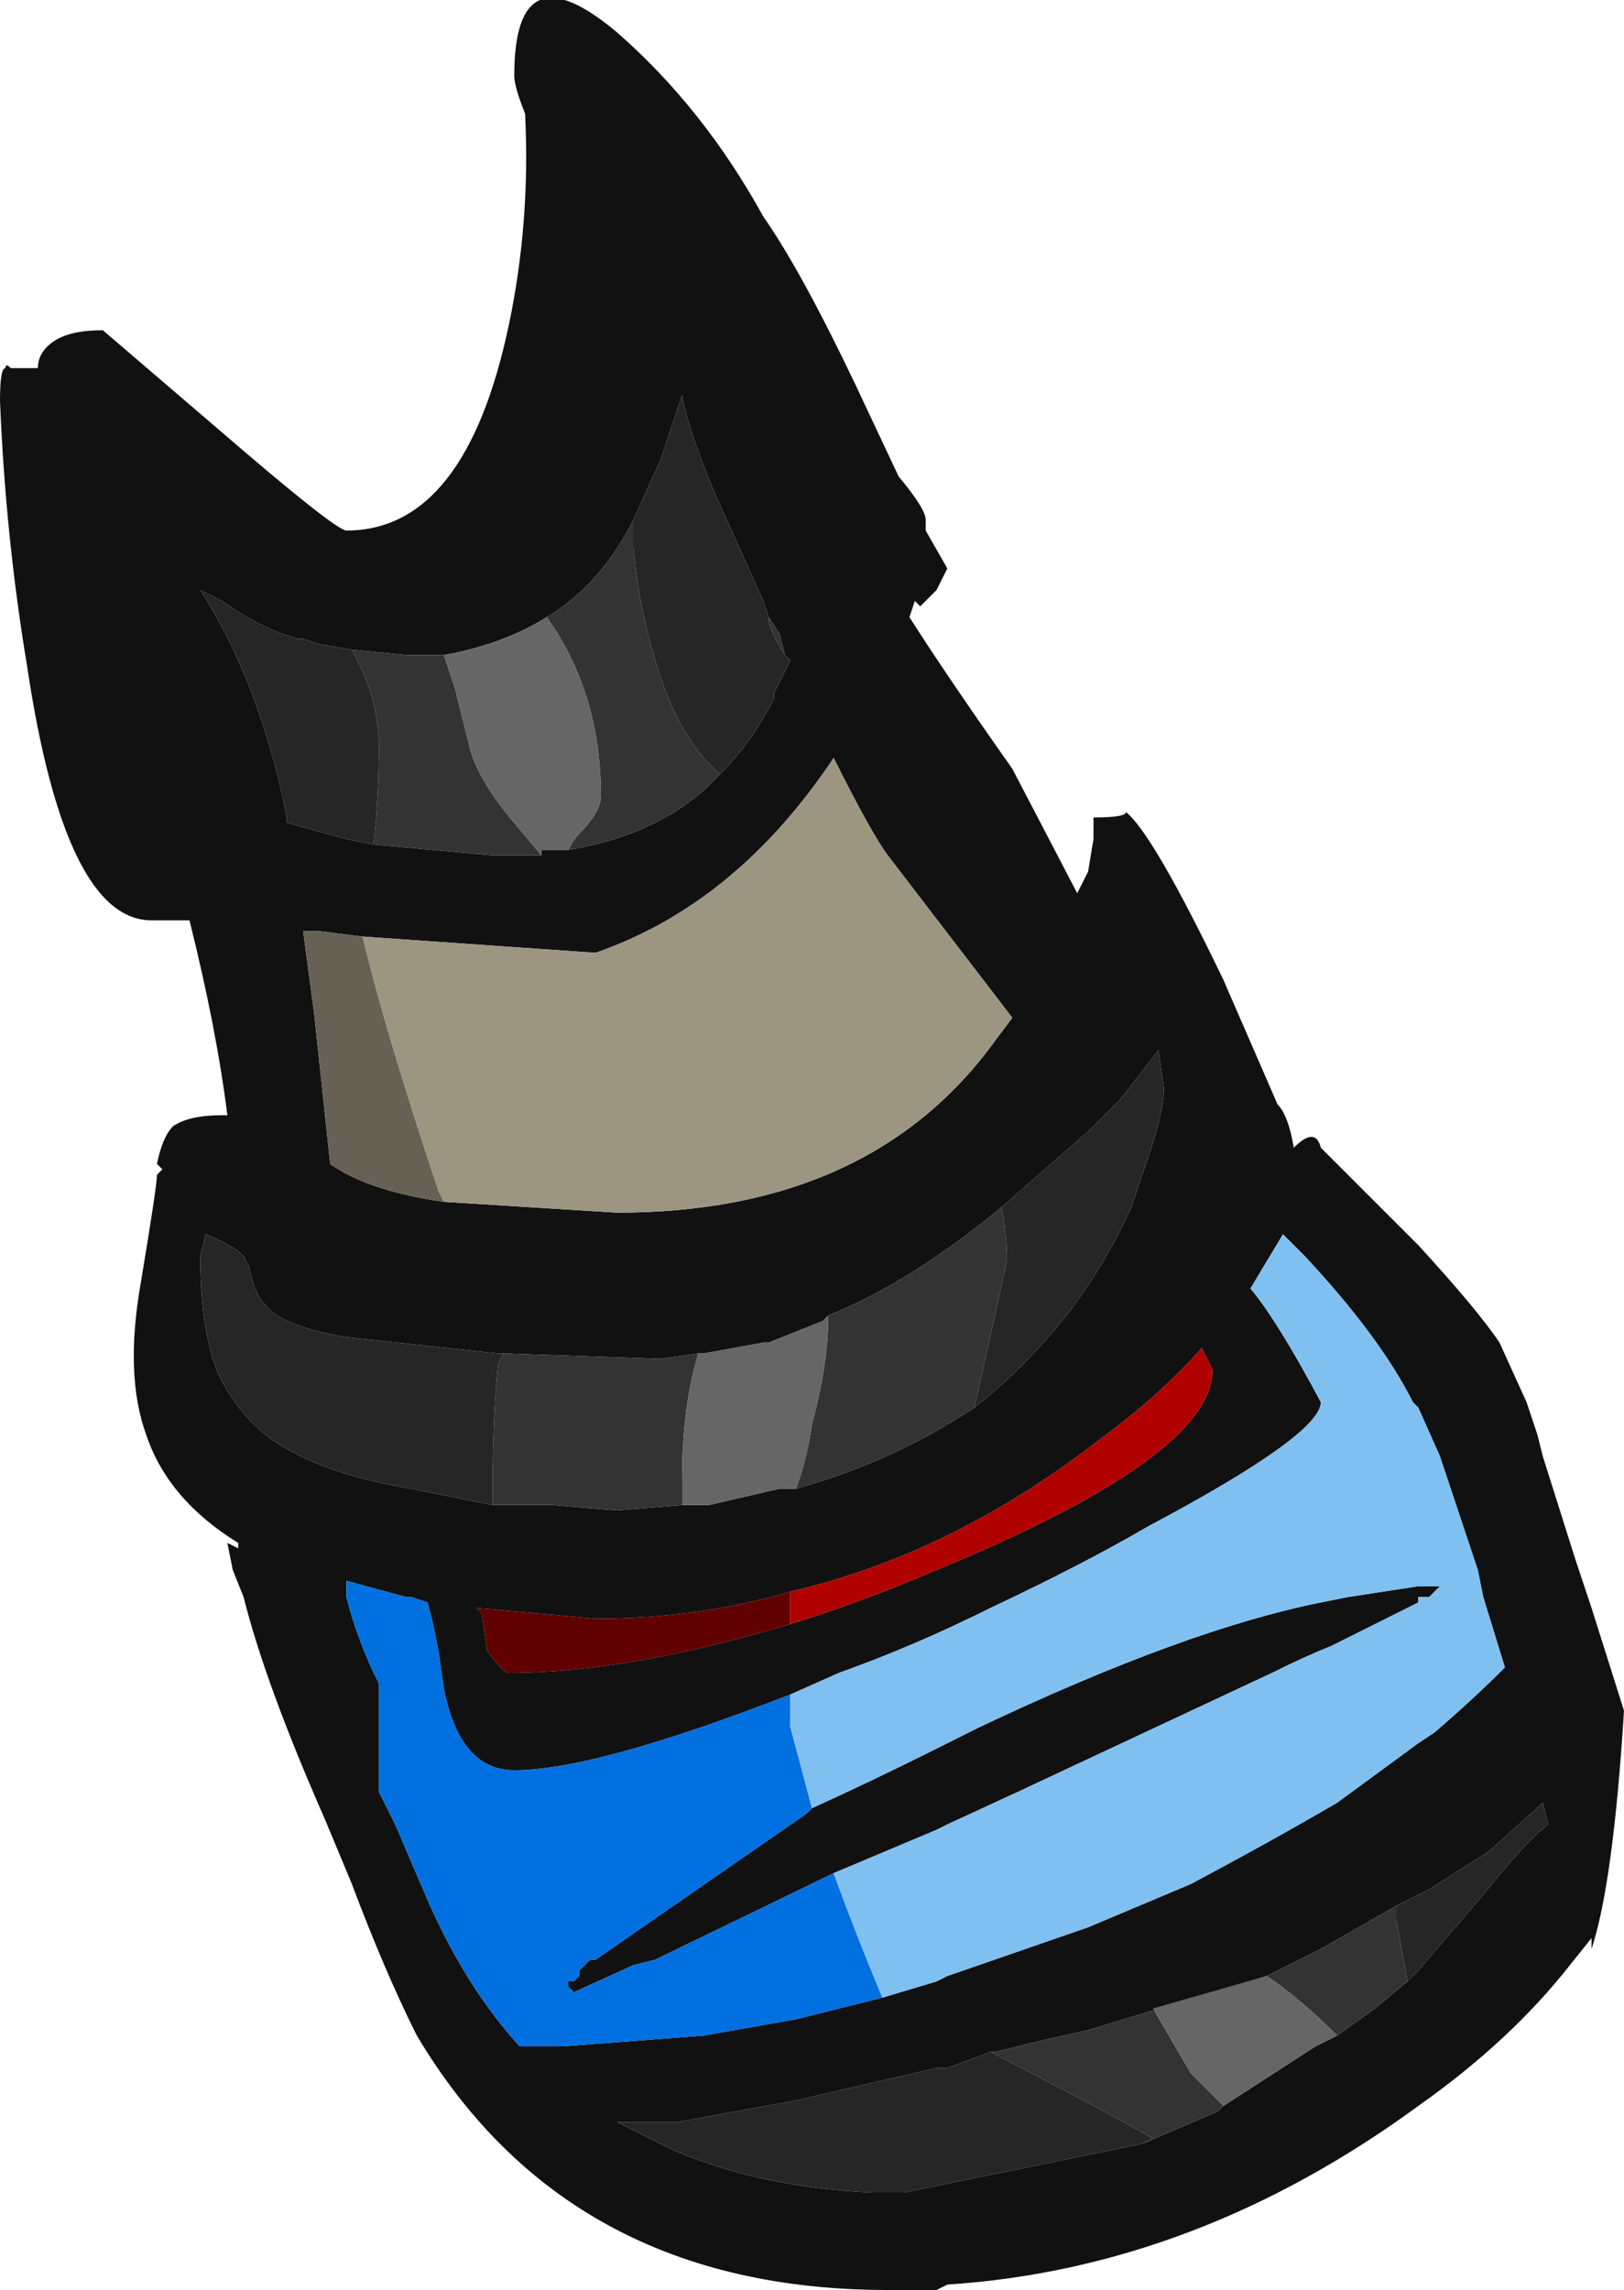 <?xml version="1.0" encoding="UTF-8" standalone="no"?>
<svg xmlns:ffdec="https://www.free-decompiler.com/flash" xmlns:xlink="http://www.w3.org/1999/xlink" ffdec:objectType="shape" height="21.15px" width="15.0px" xmlns="http://www.w3.org/2000/svg">
  <g transform="matrix(1.0, 0.0, 0.0, 1.0, 5.15, 13.65)">
    <path d="M1.9 -11.65 Q2.25 -11.15 2.75 -10.1 L3.15 -9.25 Q3.4 -8.95 3.4 -8.85 L3.4 -8.75 3.6 -8.4 3.5 -8.2 3.35 -8.05 3.3 -8.1 3.25 -7.95 Q3.6 -7.4 4.2 -6.55 L4.8 -5.4 4.9 -5.6 4.95 -5.9 4.95 -6.1 Q5.25 -6.1 5.25 -6.15 5.5 -5.95 6.15 -4.6 L6.65 -3.45 Q6.75 -3.35 6.8 -3.05 7.0 -3.25 7.05 -3.05 L7.95 -2.15 Q8.5 -1.55 8.7 -1.25 L8.95 -0.7 9.05 -0.4 9.1 -0.2 9.4 0.75 9.55 1.2 9.85 2.15 Q9.75 3.75 9.55 4.35 L9.55 4.25 9.35 4.5 Q8.8 5.2 7.95 5.8 5.9 7.3 3.6 7.45 L3.5 7.5 3.05 7.5 Q0.1 7.5 -1.3 5.15 -1.6 4.55 -1.9 3.75 L-2.15 3.15 Q-2.7 1.9 -2.9 1.1 L-3.0 0.85 -3.05 0.6 -2.95 0.65 -2.95 0.6 Q-3.6 0.2 -3.8 -0.4 -4.0 -0.95 -3.85 -1.8 -3.7 -2.7 -3.7 -2.8 L-3.65 -2.85 -3.7 -2.9 Q-3.65 -3.15 -3.55 -3.25 -3.4 -3.35 -3.1 -3.35 L-3.05 -3.35 Q-3.15 -4.15 -3.4 -5.15 L-3.75 -5.15 Q-4.55 -5.15 -4.9 -7.5 -5.1 -8.7 -5.15 -9.95 -5.15 -10.25 -5.1 -10.25 -5.1 -10.3 -5.05 -10.25 L-4.8 -10.25 Q-4.8 -10.4 -4.65 -10.5 -4.5 -10.6 -4.2 -10.6 L-3.15 -9.7 Q-2.05 -8.75 -1.95 -8.75 -0.85 -8.75 -0.45 -10.65 -0.25 -11.6 -0.3 -12.6 -0.4 -12.85 -0.4 -12.95 -0.4 -14.15 0.55 -13.35 1.35 -12.65 1.9 -11.65 M1.95 -7.95 L1.9 -8.1 1.45 -9.1 Q1.2 -9.7 1.15 -10.0 L0.95 -9.4 0.7 -8.85 Q0.4 -8.25 -0.1 -7.95 -0.5 -7.7 -1.05 -7.6 L-1.4 -7.6 -1.9 -7.65 -2.2 -7.7 -2.35 -7.75 -2.4 -7.75 Q-2.75 -7.85 -3.1 -8.1 L-3.3 -8.2 Q-2.75 -7.35 -2.5 -6.1 L-2.5 -6.05 -1.95 -5.9 -1.7 -5.85 -0.6 -5.75 -0.15 -5.75 -0.15 -5.8 0.1 -5.8 Q1.0 -5.95 1.5 -6.5 1.8 -6.8 2.0 -7.2 L2.0 -7.25 2.15 -7.55 2.1 -7.6 2.05 -7.8 1.95 -7.95 M-1.05 -2.55 L0.55 -2.45 Q2.9 -2.45 4.05 -4.05 L4.2 -4.25 3.05 -5.75 Q2.9 -5.95 2.55 -6.65 1.65 -5.3 0.35 -4.85 L-1.8 -5.0 -2.2 -5.05 -2.35 -5.05 -2.25 -4.3 -2.1 -2.9 Q-1.75 -2.65 -1.05 -2.55 M3.85 -0.65 Q4.3 -1.0 4.7 -1.5 5.05 -1.95 5.3 -2.5 L5.4 -2.8 Q5.6 -3.35 5.6 -3.6 L5.55 -3.95 5.2 -3.5 4.9 -3.2 4.1 -2.5 Q3.25 -1.8 2.5 -1.5 L2.45 -1.45 1.95 -1.25 1.9 -1.25 1.35 -1.15 1.3 -1.15 0.95 -1.1 -0.5 -1.15 -0.55 -1.15 -1.95 -1.3 Q-2.55 -1.4 -2.7 -1.6 -2.8 -1.7 -2.85 -1.95 L-2.9 -2.05 Q-3.0 -2.15 -3.25 -2.25 L-3.3 -2.05 Q-3.3 -1.4 -3.15 -1.0 -3.0 -0.65 -2.7 -0.4 -2.25 -0.05 -1.35 0.1 L-0.6 0.25 -0.05 0.25 0.55 0.3 1.15 0.25 1.4 0.25 2.05 0.1 2.2 0.1 Q3.1 -0.15 3.85 -0.65 M3.0 4.8 L3.5 4.65 3.6 4.6 4.9 4.15 5.85 3.75 Q6.6 3.35 7.2 3.0 L7.95 2.45 8.1 2.35 Q8.45 2.05 8.75 1.75 L8.55 1.1 8.5 0.85 8.15 -0.2 7.95 -0.65 7.9 -0.7 Q7.6 -1.3 6.9 -2.05 L6.7 -2.25 6.4 -1.75 Q6.65 -1.45 7.05 -0.7 7.05 -0.4 5.45 0.45 4.85 0.8 4.0 1.2 3.3 1.55 2.6 1.8 L2.15 2.0 Q0.35 2.7 -0.4 2.7 -0.9 2.7 -1.05 1.95 L-1.1 1.6 -1.15 1.35 -1.2 1.15 -1.35 1.1 -1.4 1.1 -1.95 0.95 -1.95 1.1 Q-1.85 1.5 -1.65 1.9 L-1.65 2.9 -1.5 3.2 -1.2 3.9 Q-0.85 4.7 -0.35 5.25 L0.05 5.25 1.35 5.15 2.2 5.0 3.0 4.8 M2.35 3.05 Q2.9 2.8 3.5 2.5 L3.9 2.3 Q5.8 1.4 7.05 1.15 L7.3 1.1 7.95 1.0 8.15 1.0 8.05 1.1 7.95 1.1 7.95 1.15 7.15 1.55 Q6.9 1.65 6.6 1.8 L4.25 2.9 3.6 3.2 3.5 3.25 2.55 3.65 0.9 4.45 0.7 4.5 0.15 4.75 0.1 4.7 0.1 4.65 0.15 4.65 0.2 4.6 0.2 4.55 0.3 4.45 0.35 4.45 2.3 3.1 2.35 3.05 M2.15 1.35 Q2.8 1.15 3.5 0.85 6.05 -0.2 6.05 -1.0 L5.95 -1.2 Q5.55 -0.75 5.0 -0.35 3.65 0.7 2.15 1.05 1.3 1.3 0.35 1.3 L-0.75 1.2 -0.7 1.25 -0.65 1.6 Q-0.5 1.8 -0.45 1.8 0.65 1.8 2.15 1.35 M7.85 4.65 L7.95 4.55 8.55 3.85 Q8.95 3.35 9.15 3.2 L9.1 3.0 8.6 3.45 8.05 3.8 7.75 3.95 7.05 4.35 6.55 4.6 4.9 5.1 4.45 5.2 4.05 5.3 4.0 5.3 3.6 5.45 3.5 5.45 2.2 5.75 1.1 5.95 0.55 5.95 1.05 6.2 Q1.85 6.55 2.9 6.6 L3.2 6.6 5.4 6.15 6.1 5.85 6.15 5.8 7.0 5.25 7.2 5.15 7.55 4.9 7.85 4.65" fill="#111111" fill-rule="evenodd" stroke="none"/>
    <path d="M-1.8 -5.0 Q-1.6 -4.15 -1.1 -2.65 L-1.05 -2.55 Q-1.75 -2.65 -2.1 -2.9 L-2.25 -4.3 -2.35 -5.05 -2.2 -5.05 -1.8 -5.0" fill="#666154" fill-rule="evenodd" stroke="none"/>
    <path d="M-1.8 -5.0 L0.35 -4.85 Q1.65 -5.3 2.55 -6.65 2.9 -5.95 3.05 -5.75 L4.2 -4.25 4.05 -4.05 Q2.9 -2.45 0.55 -2.45 L-1.05 -2.55 -1.1 -2.65 Q-1.6 -4.15 -1.8 -5.0" fill="#9c9581" fill-rule="evenodd" stroke="none"/>
    <path d="M3.0 4.8 L2.2 5.0 1.35 5.15 0.05 5.25 -0.35 5.25 Q-0.85 4.7 -1.2 3.9 L-1.5 3.2 -1.65 2.9 -1.65 1.9 Q-1.85 1.5 -1.95 1.1 L-1.95 0.95 -1.4 1.1 -1.35 1.1 -1.2 1.15 -1.15 1.35 -1.1 1.6 -1.05 1.95 Q-0.9 2.7 -0.4 2.7 0.35 2.7 2.15 2.0 L2.15 2.3 2.35 3.05 2.3 3.1 0.35 4.45 0.3 4.45 0.2 4.55 0.2 4.6 0.15 4.65 0.1 4.65 0.1 4.7 0.15 4.75 0.7 4.5 0.9 4.45 2.55 3.65 Q2.75 4.2 3.0 4.8" fill="#0070e0" fill-rule="evenodd" stroke="none"/>
    <path d="M2.15 2.0 L2.6 1.8 Q3.3 1.55 4.0 1.2 4.85 0.8 5.45 0.45 7.05 -0.4 7.05 -0.7 6.65 -1.45 6.4 -1.75 L6.7 -2.25 6.9 -2.05 Q7.6 -1.3 7.9 -0.7 L7.95 -0.65 8.15 -0.2 8.5 0.85 8.55 1.1 8.75 1.75 Q8.45 2.05 8.1 2.35 L7.95 2.45 7.2 3.0 Q6.6 3.35 5.85 3.75 L4.9 4.15 3.6 4.6 3.5 4.65 3.0 4.8 Q2.75 4.2 2.55 3.65 L3.5 3.25 3.6 3.2 4.25 2.9 6.6 1.8 Q6.9 1.65 7.15 1.55 L7.95 1.15 7.95 1.1 8.05 1.1 8.15 1.0 7.95 1.0 7.3 1.1 7.05 1.15 Q5.8 1.4 3.9 2.3 L3.5 2.5 Q2.9 2.8 2.35 3.05 L2.15 2.3 2.15 2.0" fill="#80c0f0" fill-rule="evenodd" stroke="none"/>
    <path d="M2.15 1.05 L2.15 1.35 Q0.65 1.8 -0.45 1.8 -0.5 1.8 -0.65 1.6 L-0.7 1.25 -0.75 1.2 0.35 1.3 Q1.3 1.3 2.15 1.05" fill="#600000" fill-rule="evenodd" stroke="none"/>
    <path d="M2.15 1.05 Q3.65 0.7 5.0 -0.35 5.55 -0.75 5.95 -1.2 L6.05 -1.0 Q6.05 -0.2 3.5 0.85 2.8 1.15 2.15 1.35 L2.15 1.05" fill="#b00000" fill-rule="evenodd" stroke="none"/>
    <path d="M1.95 -7.95 L2.05 -7.8 2.1 -7.6 Q2.0 -7.75 1.95 -7.9 L1.95 -7.95 M1.5 -6.5 Q1.0 -5.95 0.1 -5.8 0.15 -5.9 0.2 -5.95 0.4 -6.15 0.4 -6.3 0.4 -7.25 -0.1 -7.95 0.4 -8.25 0.7 -8.85 L0.7 -8.6 Q0.75 -8.0 0.95 -7.4 1.15 -6.8 1.5 -6.5 M-0.15 -5.75 L-0.6 -5.75 -1.7 -5.85 Q-1.65 -6.3 -1.65 -6.75 -1.65 -7.2 -1.9 -7.65 L-1.4 -7.6 -1.05 -7.6 -0.95 -7.3 -0.8 -6.7 Q-0.7 -6.4 -0.4 -6.05 L-0.15 -5.75 M4.1 -2.5 Q4.15 -2.25 4.15 -2.0 L3.85 -0.65 Q3.1 -0.15 2.2 0.1 2.3 -0.15 2.35 -0.5 2.5 -1.05 2.5 -1.5 3.25 -1.8 4.1 -2.5 M1.15 0.25 L0.55 0.3 -0.05 0.25 -0.6 0.25 -0.6 0.15 Q-0.6 -0.55 -0.55 -1.05 L-0.5 -1.15 0.95 -1.1 1.3 -1.15 Q1.15 -0.65 1.15 0.0 1.15 0.15 1.15 0.25 M7.75 3.95 L7.75 4.1 7.85 4.65 7.55 4.9 7.2 5.15 Q6.85 4.8 6.55 4.6 L5.5 4.9 5.85 5.5 6.15 5.8 6.1 5.85 5.4 6.15 5.5 6.1 5.05 5.85 4.0 5.3 4.05 5.3 4.45 5.2 4.9 5.1 6.55 4.6 7.05 4.35 7.75 3.95" fill="#333333" fill-rule="evenodd" stroke="none"/>
    <path d="M0.7 -8.85 L0.95 -9.4 1.15 -10.0 Q1.2 -9.7 1.45 -9.1 L1.9 -8.1 1.95 -7.95 1.95 -7.9 Q2.0 -7.75 2.1 -7.6 L2.15 -7.55 2.0 -7.25 2.0 -7.2 Q1.8 -6.8 1.5 -6.5 1.15 -6.8 0.95 -7.4 0.75 -8.0 0.7 -8.6 L0.7 -8.85 M-1.7 -5.85 L-1.95 -5.9 -2.5 -6.05 -2.5 -6.1 Q-2.75 -7.35 -3.3 -8.2 L-3.1 -8.1 Q-2.75 -7.85 -2.4 -7.75 L-2.35 -7.75 -2.2 -7.7 -1.9 -7.65 Q-1.65 -7.2 -1.65 -6.75 -1.65 -6.3 -1.7 -5.85 M4.1 -2.5 L4.9 -3.2 5.2 -3.5 5.55 -3.95 5.6 -3.6 Q5.6 -3.35 5.4 -2.8 L5.3 -2.5 Q5.05 -1.95 4.7 -1.5 4.3 -1.0 3.85 -0.65 L4.15 -2.0 Q4.15 -2.25 4.1 -2.5 M-0.6 0.25 L-1.35 0.1 Q-2.25 -0.05 -2.7 -0.4 -3.0 -0.65 -3.15 -1.0 -3.3 -1.4 -3.3 -2.05 L-3.25 -2.25 Q-3.0 -2.15 -2.9 -2.05 L-2.85 -1.95 Q-2.8 -1.7 -2.7 -1.6 -2.55 -1.4 -1.95 -1.3 L-0.55 -1.15 -0.5 -1.15 -0.55 -1.05 Q-0.6 -0.55 -0.6 0.15 L-0.6 0.25 M7.75 3.95 L8.05 3.8 8.6 3.45 9.1 3.0 9.15 3.2 Q8.95 3.35 8.55 3.85 L7.95 4.55 7.85 4.65 7.75 4.1 7.75 3.95 M5.4 6.15 L3.2 6.6 2.9 6.6 Q1.85 6.55 1.05 6.2 L0.55 5.95 1.1 5.95 2.2 5.75 3.5 5.45 3.6 5.45 4.0 5.3 5.05 5.85 5.5 6.1 5.4 6.15" fill="#262626" fill-rule="evenodd" stroke="none"/>
    <path d="M0.1 -5.8 L-0.15 -5.8 -0.15 -5.75 -0.4 -6.05 Q-0.7 -6.4 -0.8 -6.7 L-0.95 -7.3 -1.05 -7.6 Q-0.5 -7.7 -0.1 -7.95 0.4 -7.25 0.4 -6.3 0.4 -6.15 0.2 -5.95 0.15 -5.9 0.1 -5.8 M2.2 0.1 L2.05 0.1 1.4 0.25 1.15 0.25 Q1.15 0.15 1.15 0.0 1.15 -0.65 1.3 -1.15 L1.35 -1.15 1.9 -1.25 1.95 -1.25 2.45 -1.45 2.5 -1.5 Q2.5 -1.05 2.35 -0.5 2.3 -0.15 2.2 0.1 M7.2 5.15 L7.0 5.25 6.15 5.8 5.85 5.5 5.5 4.9 6.55 4.6 Q6.85 4.8 7.2 5.15" fill="#666666" fill-rule="evenodd" stroke="none"/>
  </g>
</svg>
